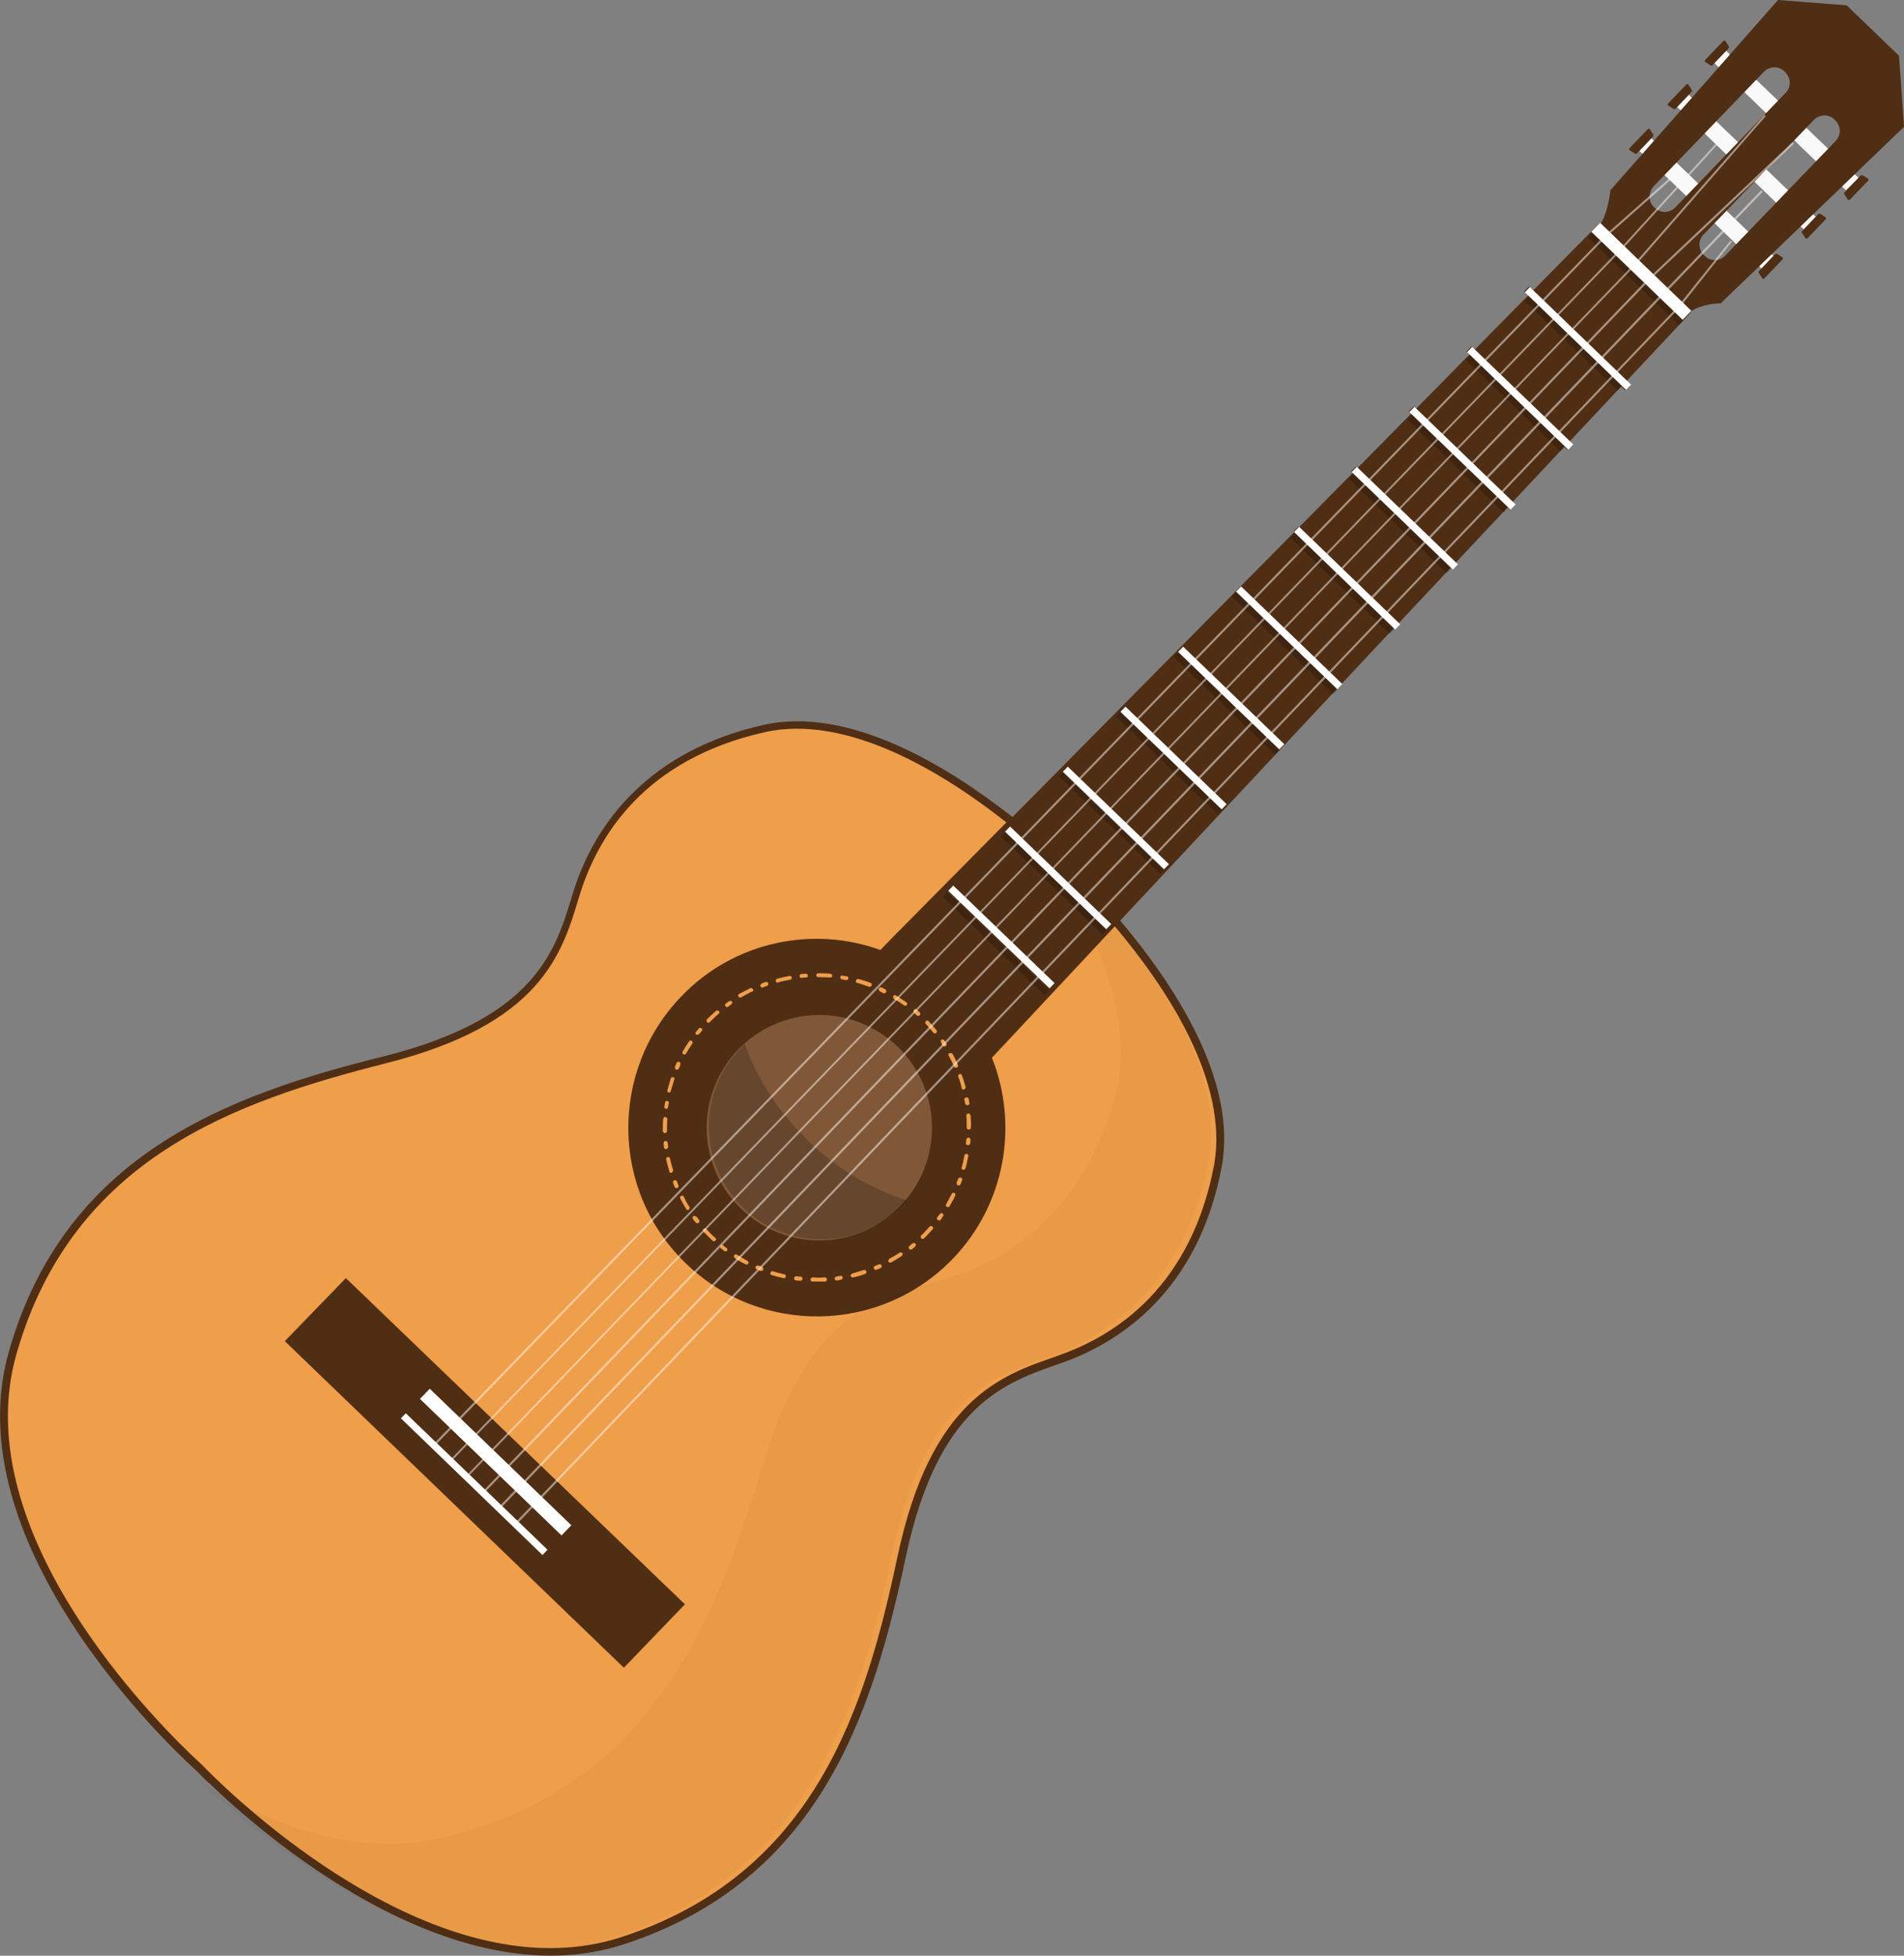 <?xml version="1.0" encoding="iso-8859-1"?>
<!-- Generator: Adobe Illustrator 22.1.0, SVG Export Plug-In . SVG Version: 6.00 Build 0)  -->
<svg version="1.1" id="_x34_" xmlns="http://www.w3.org/2000/svg" xmlns:xlink="http://www.w3.org/1999/xlink" x="0px" y="0px"
	 viewBox="0 0 498.7 512" style="enable-background:new 0 0 498.7 512;" xml:space="preserve">
<rect x="0" y="0" width="498.7" height="512" fill="#808080" stroke="none"/>
<style type="text/css">
	.st0{fill:#F9F9FA;}
	.st1{fill:#4F2E14;}
	.st2{fill:#EF9E49;}
	.st3{fill:#805837;}
	.st4{fill:#FFFFFF;}
	.st5{opacity:0.2;fill:#040000;}
	.st6{opacity:0.5;}
	.st7{fill:#FFF7F1;}
	.st8{opacity:3.000000e-02;fill:#040000;}
</style>
<g>
	<g>
		<polygon class="st0" points="486.8,46.6 483.5,49.8 449,16.5 452.1,13.3 		"/>
		<polygon class="st0" points="475.6,56.8 472.5,60.1 439.3,28 442.3,24.8 		"/>
		<polygon class="st0" points="464.5,67 461.4,70.3 429.4,39.5 432.5,36.2 		"/>
	</g>
	<g>
		<path class="st1" d="M498.7,33.2l-1.3-18.6L483.7,1.4L465.7,0l-43.9,49.8c0,0-0.5,5.4-2.5,8.7l-0.2-0.2l0,0l0,0l-0.4,0.4L401.6,76
			l-1.1-1l-1.3,1.3l1.1,1l-14,14.2l-0.9-0.8l-1.3,1.3l0.8,0.8l-14,14.2l-0.6-0.6l-1.3,1.3l0.6,0.6l-14,14.2l-0.4-0.4l-1.3,1.3
			l0.4,0.4l-14,14.2l-0.2-0.2l-1.3,1.3l0.2,0.2l-73.8,74.6c-16.8-13.2-42.8-29.2-65.3-24.1c-29.2,6.6-44,24.9-49.9,44.2
			c-4.4,14.6-9.4,32.4-49.3,42.5C59.4,286.7,17,302.4,2.3,353.9c-15.1,53.2,49.4,109.9,49.4,109.9s1,1.1,2.8,2.8c0,0,0,0,0,0
			c0.1,0.1,0.2,0.2,0.3,0.2c12.7,12.3,63.1,57,108.6,42.2c50.9-16.6,65-59.6,73.8-101.2c8.5-40.2,26.2-45.9,40.6-50.9
			c19-6.6,36.7-22.1,42.2-51.5c4.2-22.7-12.8-48.1-26.6-64.4l71.7-76.6l0.2,0.2l1.3-1.3l-0.2-0.2l13.6-14.5l0.4,0.4l1.3-1.3
			l-0.4-0.4l13.6-14.5l0.6,0.6l1.3-1.3l-0.7-0.6l13.6-14.5l0.9,0.8l1.3-1.3l-0.9-0.8l13.6-14.5l1.1,1l1.3-1.3l-1.1-1l16.3-17.4
			l0.8-0.9l0,0l0,0l-0.1-0.1c3.2-2.1,7.8-2.1,7.8-2.1L498.7,33.2z M433.1,48.8l28.9-30c1.5-1.5,3.9-1.6,5.4-0.1l0.2,0.2
			c1.5,1.5,1.6,3.9,0.1,5.4l-28.9,30c-1.5,1.5-3.9,1.6-5.4,0.1l-0.2-0.2C431.7,52.8,431.7,50.4,433.1,48.8z M446.5,67l-0.2-0.2
			c-1.5-1.5-1.6-3.9-0.1-5.4l28.9-30c1.5-1.5,3.9-1.6,5.4-0.1l0.2,0.2c1.5,1.5,1.6,3.9,0.1,5.4l-28.9,30
			C450.5,68.4,448,68.5,446.5,67z"/>
		<path class="st1" d="M448,17.1c0.1,0.1,0.4,0.1,0.5,0l4.3-4.5c0.1-0.1,0.1-0.4,0-0.5l-0.9-1.4c-0.2-0.1-0.4-0.1-0.5,0l-4.8,5
			c-0.1,0.2-0.1,0.4,0,0.5L448,17.1z"/>
		<path class="st1" d="M438.3,28.5c0.1,0.1,0.4,0.1,0.5,0l4.3-4.5c0.1-0.1,0.1-0.4,0-0.5l-0.9-1.4c-0.2-0.1-0.4-0.1-0.5,0l-4.8,5
			c-0.1,0.1-0.1,0.4,0,0.5L438.3,28.5z"/>
		<path class="st1" d="M428.2,40.2c0.1,0.1,0.4,0.1,0.5,0l4.3-4.5c0.1-0.1,0.1-0.4,0-0.5l-0.9-1.4c-0.2-0.1-0.4-0.1-0.5,0l-4.8,5
			c-0.1,0.2-0.1,0.4,0,0.5L428.2,40.2z"/>
		<path class="st1" d="M487.9,45.9c-0.1-0.1-0.4-0.1-0.5,0l-4.3,4.5c-0.1,0.1-0.1,0.4,0,0.5l0.9,1.4c0.2,0.1,0.4,0.1,0.5,0l4.8-5
			c0.1-0.1,0.1-0.4,0-0.5L487.9,45.9z"/>
		<path class="st1" d="M476.8,56c-0.1-0.1-0.4-0.1-0.5,0l-4.3,4.5c-0.1,0.1-0.1,0.4,0,0.5l0.9,1.4c0.2,0.1,0.4,0.1,0.5,0l4.8-5
			c0.1-0.2,0.1-0.4,0-0.5L476.8,56z"/>
		<path class="st1" d="M465.5,66.5c-0.1-0.1-0.4-0.1-0.5,0l-4.3,4.5c-0.1,0.1-0.1,0.4,0,0.5l0.9,1.4c0.2,0.1,0.4,0.1,0.5,0l4.8-5
			c0.1-0.2,0.1-0.4,0-0.5L465.5,66.5z"/>
	</g>
	<g>
		<path class="st2" d="M292,242.5l-29,31l-3.2,3.4c7,17.5,3.6,38.2-10.2,52.6c-19,19.7-50.3,20.2-69.9,1.3
			c-19.7-18.9-20.2-50.2-1.3-69.9c13.9-14.5,34.5-18.6,52.2-12.2l3.2-3.3l29.8-30.1c-16.5-13-41.7-28.5-63.4-23.6
			c-31.4,7.1-43.6,27.1-48.4,42.7l-0.2,0.6c-4.4,14.8-10,33.2-50.7,43.4C62,288.3,19,303,4.3,354.5C-8.3,398.7,36,445.8,49.8,459.1
			c2.1,2,3.3,3.1,3.3,3.1l0.1,0.1c0.1,0.1,1.2,1.3,3.2,3.2c13.9,13.4,62.6,55.9,106.4,41.6c50.8-16.6,63.9-60.1,72.3-99.7
			c8.7-40.9,26.9-47.3,41.5-52.3l0.5-0.2c15.4-5.3,34.9-18.3,40.9-49.9C321.9,283.1,305.5,258.5,292,242.5z M163.4,436.6l-88.8-85.5
			l16-16.5l88.8,85.4L163.4,436.6z"/>
		<path class="st2" d="M192.3,328.6c-0.1,0.2-0.1,0.5,0.1,0.7c0,0,0.1,0,0.1,0.1c0.9,0.6,1.8,1.1,2.8,1.6c0.3,0.1,0.6,0,0.7-0.2
			c0.1-0.3,0-0.6-0.2-0.7c-0.9-0.5-1.8-1-2.7-1.6C192.7,328.3,192.4,328.4,192.3,328.6z"/>
		<path class="st2" d="M185,321.7c-0.2-0.2-0.5-0.2-0.7,0c-0.2,0.2-0.2,0.5,0,0.8c0.6,0.6,1.2,1.2,1.8,1.8c0.2,0.2,0.3,0.3,0.5,0.5
			c0.2,0.2,0.6,0.2,0.8,0c0.2-0.2,0.2-0.5,0-0.7c0,0,0,0,0,0C186.4,323.3,185.7,322.5,185,321.7z"/>
		<path class="st2" d="M188.8,326.1c-0.2,0.2-0.2,0.5,0,0.7c0,0,0,0,0,0c0.3,0.2,0.6,0.4,0.9,0.7c0.2,0.2,0.6,0.1,0.7-0.1
			c0.2-0.2,0.1-0.6-0.1-0.7c-0.3-0.2-0.6-0.4-0.8-0.6C189.3,325.8,189,325.9,188.8,326.1z"/>
		<path class="st2" d="M181.2,272.5c-0.2-0.2-0.6-0.1-0.7,0.1c-0.6,0.9-1.2,1.8-1.7,2.7c-0.1,0.2-0.1,0.5,0.1,0.6
			c0,0,0.1,0.1,0.1,0.1c0.3,0.1,0.6,0.1,0.7-0.2c0.5-0.9,1.1-1.8,1.7-2.7C181.5,273,181.4,272.7,181.2,272.5z"/>
		<path class="st2" d="M181.6,318.4c-0.2,0.2-0.3,0.5-0.1,0.7c0.2,0.3,0.4,0.6,0.7,0.9c0,0,0,0,0.1,0.1c0.2,0.2,0.5,0.2,0.7,0
			c0.2-0.2,0.3-0.5,0.1-0.7c-0.2-0.3-0.4-0.6-0.6-0.8C182.1,318.3,181.8,318.2,181.6,318.4z"/>
		<path class="st2" d="M178.2,278.7c0.1-0.3,0-0.6-0.3-0.7c-0.3-0.1-0.6,0-0.7,0.3c-0.2,0.3-0.3,0.7-0.4,1c-0.1,0.2,0,0.4,0.1,0.6
			c0,0,0.1,0.1,0.2,0.1c0.3,0.1,0.6,0,0.7-0.3C178,279.4,178.1,279.1,178.2,278.7z"/>
		<path class="st2" d="M219.1,334.2c-0.3,0-0.5,0.3-0.5,0.6c0,0.1,0.1,0.2,0.2,0.3c0.1,0.1,0.3,0.2,0.4,0.1c0.4,0,0.7-0.1,1.1-0.2
			c0.3,0,0.5-0.3,0.4-0.6s-0.3-0.5-0.6-0.4C219.8,334.1,219.4,334.1,219.1,334.2z"/>
		<path class="st2" d="M197.9,331.6c-0.1,0.2,0,0.4,0.1,0.6c0,0,0.1,0.1,0.2,0.1c0.3,0.1,0.7,0.3,1,0.4c0.3,0.1,0.6,0,0.7-0.3
			c0.1-0.3,0-0.6-0.3-0.7c-0.3-0.1-0.6-0.3-1-0.4C198.3,331.2,198,331.4,197.9,331.6z"/>
		<path class="st2" d="M222.8,334c0,0.1,0.1,0.2,0.2,0.3c0.1,0.1,0.3,0.2,0.5,0.1c1-0.2,2.1-0.5,3.1-0.9c0.3-0.1,0.4-0.4,0.3-0.7
			c-0.1-0.3-0.4-0.4-0.7-0.3c-1,0.3-2,0.6-3,0.9C222.9,333.5,222.8,333.8,222.8,334z"/>
		<path class="st2" d="M208.6,334.1c-0.3,0-0.6,0.2-0.6,0.5c0,0.2,0,0.3,0.2,0.5c0.1,0.1,0.2,0.1,0.3,0.1c0.4,0,0.7,0.1,1.1,0.1
			c0.3,0,0.6-0.2,0.6-0.5c0-0.3-0.2-0.6-0.5-0.6C209.3,334.2,209,334.2,208.6,334.1z"/>
		<path class="st2" d="M201.8,333.2c-0.1,0.2,0,0.4,0.1,0.5c0.1,0.1,0.1,0.1,0.2,0.1c1,0.3,2.1,0.6,3.1,0.8c0.3,0.1,0.6-0.1,0.6-0.4
			c0.1-0.3-0.1-0.6-0.4-0.6c-1-0.2-2-0.5-3-0.8C202.2,332.7,201.9,332.9,201.8,333.2z"/>
		<path class="st2" d="M212.3,335c0,0.2,0.1,0.3,0.2,0.4c0.1,0.1,0.2,0.1,0.4,0.1c1.1,0,2.2,0,3.2,0c0.3,0,0.5-0.3,0.5-0.6
			c0-0.3-0.3-0.5-0.6-0.5c-1,0.1-2.1,0.1-3.1,0C212.5,334.5,212.3,334.7,212.3,335z"/>
		<path class="st2" d="M191.6,262.9c0.2-0.2,0.3-0.5,0.1-0.7c-0.2-0.2-0.5-0.3-0.7-0.1c-0.3,0.2-0.6,0.4-0.9,0.6
			c-0.2,0.2-0.3,0.5-0.1,0.7c0,0,0,0,0.1,0.1c0.2,0.2,0.5,0.2,0.7,0C191,263.3,191.3,263.1,191.6,262.9z"/>
		<path class="st2" d="M188.3,264.7c-0.2-0.2-0.5-0.2-0.7-0.1c-0.8,0.7-1.6,1.4-2.4,2.2c-0.2,0.2-0.2,0.5,0,0.8c0,0,0,0,0,0
			c0.2,0.2,0.5,0.2,0.7,0c0.7-0.7,1.5-1.5,2.3-2.2C188.5,265.3,188.5,264.9,188.3,264.7z"/>
		<path class="st2" d="M197.2,259c-0.1-0.3-0.4-0.4-0.7-0.3c-1,0.5-1.9,1-2.9,1.5c-0.3,0.1-0.3,0.5-0.2,0.7c0,0,0.1,0.1,0.1,0.1
			c0.2,0.2,0.4,0.2,0.6,0.1c0.9-0.5,1.8-1,2.8-1.5C197.3,259.6,197.4,259.3,197.2,259z"/>
		<path class="st2" d="M207.4,255.9c-0.1-0.3-0.3-0.5-0.6-0.4c-1.1,0.2-2.1,0.4-3.2,0.7c-0.3,0.1-0.5,0.4-0.4,0.7
			c0,0.1,0.1,0.2,0.1,0.2c0.1,0.1,0.3,0.2,0.5,0.1c1-0.3,2-0.5,3.1-0.7C207.2,256.5,207.4,256.2,207.4,255.9z"/>
		<path class="st2" d="M200.9,258.1c0.3-0.1,0.4-0.4,0.3-0.7c-0.1-0.3-0.4-0.4-0.7-0.3c-0.3,0.1-0.7,0.2-1,0.4
			c-0.3,0.1-0.4,0.4-0.3,0.7c0,0.1,0.1,0.1,0.1,0.2c0.1,0.1,0.4,0.2,0.6,0.1C200.2,258.3,200.5,258.2,200.9,258.1z"/>
		<path class="st2" d="M183.8,269.9c0.2-0.2,0.2-0.6-0.1-0.7c-0.2-0.2-0.6-0.2-0.7,0.1c-0.2,0.3-0.5,0.6-0.7,0.8
			c-0.2,0.2-0.2,0.5,0,0.7c0,0,0,0,0,0c0.2,0.2,0.6,0.1,0.7-0.1C183.4,270.5,183.6,270.2,183.8,269.9z"/>
		<path class="st2" d="M174.1,300.7c0.1,0.1,0.3,0.2,0.4,0.1c0.3,0,0.5-0.3,0.5-0.6c0-0.3-0.1-0.7-0.1-1c0-0.3-0.3-0.5-0.6-0.5
			c-0.3,0-0.5,0.3-0.5,0.6c0,0.4,0.1,0.7,0.1,1.1C173.9,300.5,174,300.6,174.1,300.7z"/>
		<path class="st2" d="M176.8,310.9c0.1,0.1,0.4,0.2,0.6,0.1c0.3-0.1,0.4-0.4,0.3-0.7c-0.1-0.3-0.3-0.6-0.4-1
			c-0.1-0.3-0.4-0.4-0.7-0.3c-0.3,0.1-0.4,0.4-0.3,0.7c0.1,0.3,0.3,0.7,0.4,1C176.7,310.8,176.8,310.9,176.8,310.9z"/>
		<path class="st2" d="M175.4,306.9c0.1,0.1,0.3,0.2,0.5,0.1c0.3-0.1,0.4-0.4,0.4-0.7c-0.3-1-0.6-2-0.8-3c-0.1-0.3-0.3-0.5-0.6-0.4
			c-0.3,0.1-0.5,0.3-0.4,0.6c0.2,1.1,0.5,2.1,0.8,3.1C175.3,306.8,175.3,306.9,175.4,306.9z"/>
		<path class="st2" d="M176.4,282c-0.3-0.1-0.6,0.1-0.7,0.3c-0.3,1-0.6,2.1-0.9,3.1c0,0.2,0,0.4,0.1,0.5c0.1,0.1,0.1,0.1,0.2,0.1
			c0.3,0.1,0.6-0.1,0.6-0.4c0.3-1,0.6-2,0.9-3C176.8,282.4,176.6,282.1,176.4,282z"/>
		<path class="st2" d="M173.6,296.1c0,0.1,0.1,0.3,0.2,0.4c0.1,0.1,0.2,0.2,0.4,0.1c0.3,0,0.5-0.2,0.5-0.5c0-1,0-2.1,0.1-3.1
			c0-0.3-0.2-0.5-0.5-0.6c-0.3,0-0.5,0.2-0.6,0.5C173.6,293.9,173.6,295,173.6,296.1z"/>
		<path class="st2" d="M175,289.8c0-0.3,0.1-0.7,0.2-1c0-0.3-0.2-0.6-0.4-0.6c-0.3,0-0.6,0.1-0.6,0.4c-0.1,0.4-0.1,0.7-0.2,1.1
			c0,0.2,0,0.3,0.2,0.5c0.1,0.1,0.2,0.1,0.3,0.1C174.7,290.3,175,290.1,175,289.8z"/>
		<path class="st2" d="M179.7,316.6c0.2,0.2,0.4,0.2,0.7,0.1c0.2-0.2,0.3-0.5,0.2-0.7c-0.6-0.9-1.1-1.8-1.5-2.7
			c-0.1-0.3-0.5-0.4-0.7-0.2c-0.3,0.1-0.4,0.5-0.2,0.7c0.5,1,1,1.9,1.6,2.8C179.7,316.5,179.7,316.5,179.7,316.6z"/>
		<path class="st2" d="M244.5,270.4c0.2,0.2,0.5,0.2,0.7,0c0.2-0.2,0.3-0.5,0.1-0.7c-0.7-0.8-1.4-1.6-2.1-2.4
			c-0.2-0.2-0.5-0.2-0.7,0c-0.2,0.2-0.2,0.5,0,0.8C243.1,268.7,243.8,269.5,244.5,270.4C244.5,270.4,244.5,270.4,244.5,270.4z"/>
		<path class="st2" d="M240.1,265.8c0.2,0.2,0.6,0.2,0.8,0c0.2-0.2,0.2-0.5,0-0.8c-0.3-0.2-0.5-0.5-0.8-0.7
			c-0.2-0.2-0.6-0.2-0.7,0.1c-0.2,0.2-0.2,0.5,0,0.7c0,0,0,0,0,0C239.6,265.3,239.8,265.6,240.1,265.8z"/>
		<path class="st2" d="M232.1,259.7c0.1-0.3,0-0.6-0.2-0.7c-0.3-0.2-0.6-0.3-1-0.5c-0.3-0.1-0.6,0-0.7,0.3c-0.1,0.2,0,0.5,0.1,0.6
			c0,0,0.1,0.1,0.1,0.1c0.3,0.1,0.6,0.3,0.9,0.5C231.7,260.1,232,260,232.1,259.7z"/>
		<path class="st2" d="M236.8,263.2c0.2,0.2,0.6,0.1,0.7-0.1c0.2-0.2,0.1-0.6-0.1-0.7c-0.9-0.6-1.8-1.2-2.7-1.8
			c-0.3-0.2-0.6-0.1-0.7,0.2c-0.1,0.2-0.1,0.5,0.1,0.7c0,0,0.1,0.1,0.1,0.1C235.1,262,236,262.6,236.8,263.2z"/>
		<path class="st2" d="M245.5,318.7c-0.2,0.2-0.1,0.5,0.1,0.7c0,0,0,0,0.1,0c0.2,0.2,0.6,0.1,0.7-0.1c0.2-0.3,0.4-0.6,0.6-0.9
			c0.2-0.2,0.1-0.6-0.1-0.7c-0.2-0.2-0.6-0.1-0.7,0.1C245.9,318.1,245.7,318.4,245.5,318.7z"/>
		<path class="st2" d="M247,273.8c0.2,0.2,0.4,0.2,0.7,0.1c0.2-0.2,0.3-0.5,0.2-0.7c-0.2-0.3-0.4-0.6-0.6-0.9
			c-0.2-0.2-0.5-0.3-0.7-0.1c-0.2,0.2-0.3,0.5-0.1,0.7C246.5,273.1,246.7,273.4,247,273.8C246.9,273.8,247,273.8,247,273.8z"/>
		<path class="st2" d="M218,255.5c0-0.3-0.2-0.5-0.5-0.6c-1.1-0.1-2.2-0.1-3.2-0.1c-0.3,0-0.5,0.2-0.5,0.5c0,0.2,0.1,0.3,0.2,0.4
			c0.1,0.1,0.2,0.1,0.4,0.1c1,0,2.1,0.1,3.1,0.1C217.7,256,217.9,255.8,218,255.5z"/>
		<path class="st2" d="M228.3,258c0.1-0.3,0-0.6-0.3-0.7c-1-0.4-2-0.7-3.1-1c-0.3-0.1-0.6,0.1-0.7,0.4c-0.1,0.2,0,0.4,0.1,0.5
			c0.1,0.1,0.1,0.1,0.2,0.1c1,0.3,2,0.6,3,1C227.9,258.4,228.2,258.3,228.3,258z"/>
		<path class="st2" d="M211.6,255.4c0-0.3-0.3-0.5-0.6-0.5c-0.4,0-0.7,0.1-1.1,0.1c-0.3,0-0.5,0.3-0.5,0.6c0,0.1,0.1,0.2,0.2,0.3
			c0.1,0.1,0.3,0.2,0.4,0.1c0.3,0,0.7-0.1,1-0.1C211.4,256,211.6,255.7,211.6,255.4z"/>
		<path class="st2" d="M222.2,256.2c0.1-0.3-0.1-0.6-0.4-0.6c-0.4-0.1-0.7-0.1-1.1-0.2c-0.3-0.1-0.6,0.1-0.6,0.4
			c0,0.2,0,0.4,0.2,0.5c0.1,0.1,0.2,0.1,0.3,0.1c0.3,0.1,0.7,0.1,1,0.2C221.8,256.7,222.1,256.5,222.2,256.2z"/>
		<path class="st2" d="M247.9,315.9C247.9,315.9,248,315.9,247.9,315.9c0.4,0.2,0.7,0.1,0.8-0.1c0.5-0.9,1.1-1.9,1.5-2.8
			c0.1-0.3,0-0.6-0.2-0.7c-0.3-0.1-0.6,0-0.7,0.2c-0.5,0.9-1,1.9-1.5,2.8C247.7,315.4,247.7,315.7,247.9,315.9z"/>
		<path class="st2" d="M248.7,275.7c-0.3,0.1-0.4,0.5-0.2,0.7c0.5,0.9,1,1.9,1.4,2.8c0,0.1,0.1,0.1,0.1,0.2c0.2,0.1,0.4,0.2,0.6,0.1
			c0.3-0.1,0.4-0.4,0.3-0.7c-0.4-1-0.9-2-1.4-2.9C249.3,275.7,249,275.6,248.7,275.7z"/>
		<path class="st2" d="M241.3,323.4c-0.2,0.2-0.2,0.5,0,0.8c0,0,0,0,0,0c0.2,0.2,0.5,0.2,0.7,0c0.3-0.3,0.7-0.6,1-1
			c0.4-0.4,0.8-0.9,1.3-1.4c0.2-0.2,0.2-0.5-0.1-0.7c-0.2-0.2-0.6-0.2-0.7,0c-0.4,0.4-0.8,0.9-1.2,1.3
			C242,322.8,241.7,323.1,241.3,323.4z"/>
		<path class="st2" d="M232.7,330.3c0,0,0.1,0.1,0.1,0.1c0.2,0.2,0.4,0.2,0.6,0.1c0.9-0.5,1.9-1.1,2.8-1.7c0.2-0.2,0.3-0.5,0.2-0.7
			c-0.2-0.2-0.5-0.3-0.7-0.2c-0.9,0.6-1.8,1.1-2.7,1.6C232.7,329.8,232.6,330.1,232.7,330.3z"/>
		<path class="st2" d="M238.2,326.2c-0.2,0.2-0.3,0.5-0.1,0.7c0,0,0,0,0.1,0.1c0.2,0.2,0.5,0.2,0.7,0c0.3-0.2,0.6-0.4,0.8-0.7
			c0.2-0.2,0.3-0.5,0.1-0.7c-0.2-0.2-0.5-0.3-0.7-0.1C238.7,325.7,238.5,325.9,238.2,326.2z"/>
		<path class="st2" d="M252.6,302.5c-0.2,1-0.4,2.1-0.7,3.1c-0.1,0.2,0,0.4,0.1,0.5c0.1,0.1,0.1,0.1,0.2,0.1
			c0.3,0.1,0.6-0.1,0.7-0.4c0.3-1,0.5-2.1,0.7-3.1c0.1-0.3-0.1-0.6-0.4-0.6C252.9,302,252.7,302.2,252.6,302.5z"/>
		<path class="st2" d="M229.2,331.4c-0.3,0.1-0.4,0.4-0.3,0.7c0,0.1,0.1,0.1,0.1,0.2c0.1,0.1,0.4,0.2,0.6,0.1c0.3-0.1,0.7-0.3,1-0.4
			c0.3-0.1,0.4-0.4,0.3-0.7c-0.1-0.3-0.4-0.4-0.7-0.3C229.8,331.2,229.5,331.3,229.2,331.4z"/>
		<path class="st2" d="M250.6,309.6c-0.1,0.2,0,0.4,0.1,0.6c0,0,0.1,0.1,0.2,0.1c0.3,0.1,0.6,0,0.7-0.3c0.1-0.3,0.3-0.7,0.4-1
			c0.1-0.3,0-0.6-0.3-0.7c-0.3-0.1-0.6,0-0.7,0.3C250.8,308.9,250.7,309.2,250.6,309.6z"/>
		<path class="st2" d="M251.3,281.2c-0.3,0.1-0.4,0.4-0.3,0.7c0.4,1,0.7,2,0.9,3c0,0.1,0.1,0.2,0.1,0.2c0.1,0.1,0.3,0.2,0.5,0.1
			c0.3-0.1,0.5-0.4,0.4-0.7c-0.3-1-0.6-2.1-1-3.1C251.9,281.2,251.6,281.1,251.3,281.2z"/>
		<path class="st2" d="M254.2,298.4c0-0.3-0.2-0.5-0.5-0.6c-0.3,0-0.5,0.2-0.6,0.5c0,0.3-0.1,0.7-0.1,1c0,0.2,0,0.3,0.2,0.4
			c0.1,0.1,0.2,0.1,0.3,0.1c0.3,0,0.6-0.2,0.6-0.5C254.2,299.2,254.2,298.8,254.2,298.4z"/>
		<path class="st2" d="M253,287.3c-0.3,0.1-0.5,0.3-0.4,0.6c0.1,0.3,0.1,0.7,0.2,1c0,0.1,0.1,0.2,0.2,0.3c0.1,0.1,0.3,0.2,0.5,0.1
			c0.3,0,0.5-0.3,0.4-0.6c-0.1-0.4-0.1-0.7-0.2-1.1C253.6,287.4,253.3,287.2,253,287.3z"/>
		<path class="st2" d="M254.2,292c0-0.3-0.3-0.5-0.6-0.5c-0.3,0-0.5,0.3-0.5,0.6c0.1,1,0.1,2.1,0.1,3.1c0,0.2,0.1,0.3,0.2,0.4
			c0.1,0.1,0.2,0.1,0.4,0.1c0.3,0,0.5-0.2,0.5-0.5C254.4,294.1,254.3,293.1,254.2,292z"/>
	</g>
	
		<ellipse transform="matrix(0.976 -0.218 0.218 0.976 -59.2 53.893)" class="st3" cx="214.6" cy="295.2" rx="29.5" ry="29.5"/>
	<g>
		<rect x="428.2" y="54.4" transform="matrix(0.694 -0.72 0.72 0.694 80.467 331.244)" class="st4" width="3.3" height="33.2"/>
		
			<rect x="412.2" y="70" transform="matrix(0.694 -0.72 0.72 0.694 62.928 324.727)" class="st4" width="1.9" height="36.8"/>
		
			<rect x="397.1" y="85.7" transform="matrix(0.694 -0.72 0.72 0.694 46.976 318.626)" class="st4" width="1.9" height="36.8"/>
		
			<rect x="382" y="101.4" transform="matrix(0.694 -0.72 0.72 0.694 31.041 312.551)" class="st4" width="1.9" height="36.8"/>
		
			<rect x="366.9" y="117.1" transform="matrix(0.694 -0.72 0.72 0.694 15.106 306.475)" class="st4" width="1.9" height="36.8"/>
		
			<rect x="351.8" y="132.8" transform="matrix(0.694 -0.72 0.72 0.694 -0.829 300.401)" class="st4" width="1.9" height="36.8"/>
		
			<rect x="336.7" y="148.4" transform="matrix(0.694 -0.72 0.72 0.694 -16.765 294.325)" class="st4" width="1.9" height="36.8"/>
		
			<rect x="321.5" y="164.1" transform="matrix(0.694 -0.72 0.72 0.694 -32.699 288.251)" class="st4" width="1.9" height="36.8"/>
		
			<rect x="306.4" y="179.8" transform="matrix(0.694 -0.72 0.72 0.694 -48.632 282.184)" class="st4" width="1.9" height="36.8"/>
		
			<rect x="291.3" y="195.5" transform="matrix(0.694 -0.72 0.72 0.694 -64.565 276.127)" class="st4" width="1.9" height="36.8"/>
		
			<rect x="276.2" y="211.2" transform="matrix(0.694 -0.72 0.72 0.694 -80.503 270.034)" class="st4" width="1.9" height="36.8"/>
		
			<rect x="261.1" y="226.9" transform="matrix(0.694 -0.721 0.721 0.694 -96.438 263.984)" class="st4" width="1.9" height="36.8"/>
		
			<rect x="128.1" y="356.8" transform="matrix(0.694 -0.72 0.72 0.694 -235.803 210.835)" class="st4" width="3.7" height="51.5"/>
		<polygon class="st4" points="105,371.3 142.1,407.1 143.4,405.7 106.3,370 		"/>
	</g>
	<g>
		<path class="st5" d="M236.4,315.4c-11.3,11.7-30,12.1-41.7,0.8c-11.7-11.3-12.1-30-0.8-41.7c0.4-0.4,0.8-0.8,1.2-1.2
			c3,8.7,8.6,17.6,16.5,25.3c8,7.7,17,12.9,25.9,15.6C237.2,314.6,236.8,315,236.4,315.4z"/>
		
			<rect x="427.4" y="56.2" transform="matrix(0.694 -0.72 0.72 0.694 78.802 330.803)" class="st5" width="1.7" height="33.2"/>
		
			<rect x="411.1" y="72.8" transform="matrix(0.694 -0.72 0.72 0.694 61.636 324.266)" class="st5" width="1.7" height="33.8"/>
		
			<rect x="396" y="88.2" transform="matrix(0.694 -0.72 0.72 0.694 45.641 318.164)" class="st5" width="1.7" height="34.4"/>
		
			<rect x="380.8" y="103.7" transform="matrix(0.694 -0.72 0.72 0.694 29.634 312.044)" class="st5" width="1.7" height="35.1"/>
		
			<rect x="365.7" y="119.1" transform="matrix(0.694 -0.72 0.72 0.694 13.75 306.026)" class="st5" width="1.7" height="35.6"/>
		
			<rect x="350.6" y="134.4" transform="matrix(0.694 -0.72 0.72 0.694 -2.179 299.917)" class="st5" width="1.7" height="36.3"/>
		
			<rect x="335.5" y="149.6" transform="matrix(0.694 -0.72 0.72 0.694 -18.023 293.839)" class="st5" width="1.7" height="37"/>
		
			<rect x="320.3" y="165.4" transform="matrix(0.694 -0.72 0.72 0.694 -34.039 287.733)" class="st5" width="1.7" height="37"/>
		
			<rect x="305.3" y="181" transform="matrix(0.694 -0.72 0.72 0.694 -49.903 281.713)" class="st5" width="1.7" height="37"/>
		
			<rect x="290.3" y="196.7" transform="matrix(0.694 -0.72 0.72 0.694 -65.766 275.693)" class="st5" width="1.7" height="37"/>
		
			<rect x="275.1" y="212.5" transform="matrix(0.694 -0.72 0.72 0.694 -81.807 269.578)" class="st5" width="1.7" height="37"/>
		
			<rect x="259.9" y="228.3" transform="matrix(0.694 -0.72 0.72 0.694 -97.848 263.462)" class="st5" width="1.7" height="37"/>
	</g>
	<g class="st6">
		<polygon class="st7" points="453.2,63 439.4,80.3 439.4,80.3 134.3,399.3 134.7,399.7 441,79.4 440.9,79.3 453.6,63.3 		"/>
		<polygon class="st7" points="435.5,76.6 435.5,76.6 130,395.2 130.4,395.6 437,75.9 461.7,50.2 461.3,49.8 		"/>
		<polygon class="st7" points="469.9,37.6 469.5,37.2 433,71.7 432.9,71.6 431.7,72.9 431.7,72.9 431.7,72.9 125.8,391.1 
			126.2,391.5 432.1,73.3 		"/>
		<polygon class="st7" points="428.2,69.6 428.2,69.5 429.4,68.3 429.4,68.3 462.5,30.4 462.1,30.1 427.9,69.2 121.5,387 
			121.9,387.3 428.2,69.6 		"/>
		<polygon class="st7" points="424.4,65.9 424.5,65.8 425.6,64.6 425.5,64.6 449.8,37.9 449.4,37.6 424.1,65.4 117.2,382.9 
			117.6,383.2 424.4,65.8 		"/>
		<polygon class="st7" points="420.5,62.2 437.6,47.1 437.2,46.7 421.5,60.6 421.4,60.5 112.9,378.7 113.3,379.1 420.5,62.2 		"/>
	</g>
	<path class="st8" d="M160.1,507.5c-44.1,14.4-92.8-27.1-107.4-40.9c18.8,11.6,41.2,19.8,63.6,14.4c53.1-12.7,70.9-55.3,83.3-96.9
		c11.9-40.3,30.4-44.6,45.5-48.5c19.9-5.1,39.2-19.5,47.1-49c6-22.1-8.1-48.3-20.5-66c2,1.8,3.7,3.3,4.9,4.5
		c10.4,10,45.9,47,40,78.7c-5.5,29.4-23.2,44.9-42.2,51.5c-14.4,5-32,10.7-40.6,50.9C225.1,448,211,490.9,160.1,507.5z"/>
</g>
</svg>
